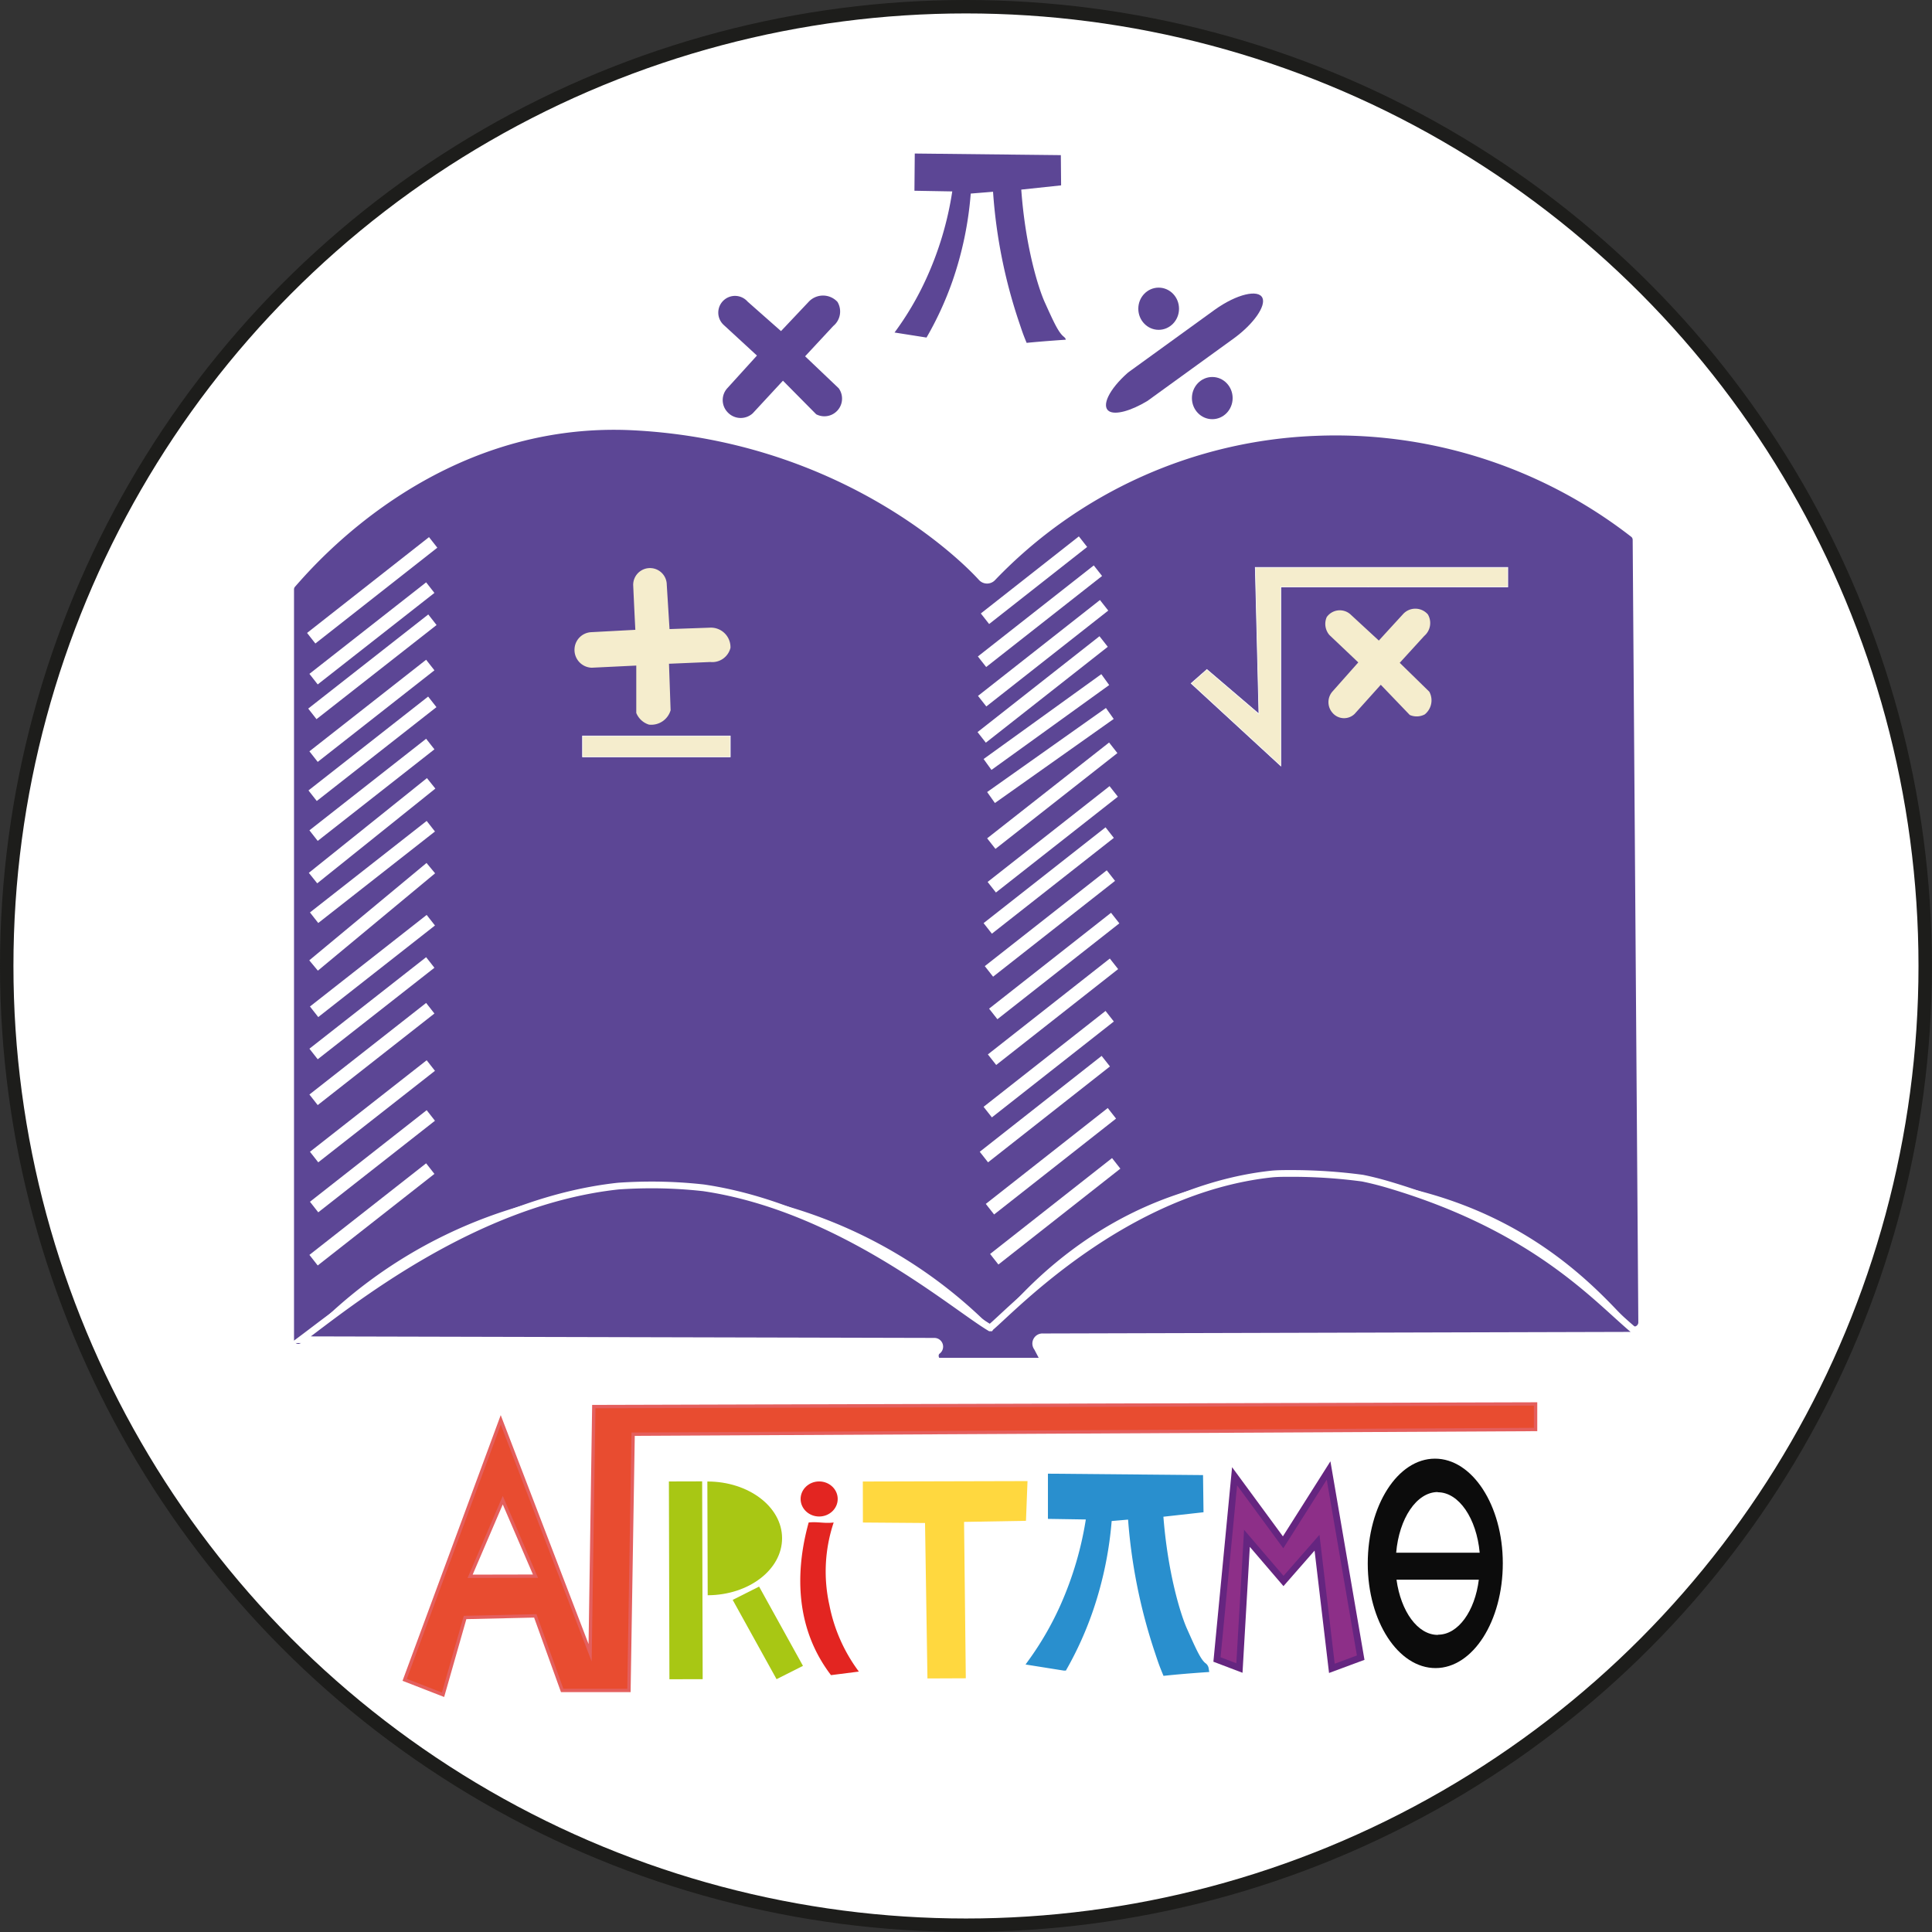 <svg id="Capa_1" data-name="Capa 1" xmlns="http://www.w3.org/2000/svg" viewBox="0 0 287.55 287.55"><rect x="0" y="0" width="287.55" height="287.55" fill="#333333" stroke="none"/><defs><style>.cls-1{fill:#fff;}.cls-1,.cls-2{stroke:#1d1d1b;}.cls-1,.cls-10,.cls-11,.cls-12,.cls-13,.cls-2,.cls-4,.cls-5,.cls-6,.cls-8{stroke-miterlimit:10;}.cls-1,.cls-6{stroke-width:2px;}.cls-15,.cls-2,.cls-4,.cls-6{fill:none;}.cls-3,.cls-5{fill:#5c4695;}.cls-4{stroke:#2790cf;}.cls-5,.cls-6,.cls-8{stroke:#fff;}.cls-7,.cls-8{fill:#f5edcd;}.cls-8{stroke-width:0.1px;}.cls-9{fill:#a8c714;}.cls-10{fill:#8d2f88;stroke:#652580;}.cls-11{fill:#e84c30;stroke:#e45f5d;stroke-width:0.5px;}.cls-12{fill:#ffd83f;stroke:#ffd83f;}.cls-13{fill:#298fce;stroke:#298fce;}.cls-14{fill:#e32521;}.cls-16{fill:#0c0c0c;}</style></defs><circle class="cls-1" cx="143.77" cy="143.77" r="142.77"/><path class="cls-2" d="M512.56,318.17" transform="translate(-277.17 -160.21)"/><path class="cls-3" d="M388.44,205.1a2.49,2.49,0,1,0-3.54,3.49l4.93,4.54L385.41,218a2.62,2.62,0,0,0,0,3.51,2.66,2.66,0,0,0,3.8.21l4.49-4.85,4.95,5A2.63,2.63,0,0,0,402,218l-5-4.76,4.19-4.51a2.79,2.79,0,0,0,.63-3.58,2.92,2.92,0,0,0-4.31,0l-4.1,4.34Z" transform="translate(-277.17 -160.21)"/><path class="cls-2" d="M436.53,191.87" transform="translate(-277.17 -160.21)"/><path class="cls-3" d="M435.06,183.3l-21.74-.24-.05,5.54,5.63.1a48.77,48.77,0,0,1-3.88,13,44.58,44.58,0,0,1-4.71,8l4.76.75a49.35,49.35,0,0,0,3.87-8.43,52.1,52.1,0,0,0,2.71-13l3.32-.27a77.12,77.12,0,0,0,3.9,19.49c.47,1.4.58,1.74,1.1,3,2.48-.25,5.82-.47,5.82-.47,0-.21-.21-.37-.3-.45-.8-.65-1.48-2.15-2.84-5.16-.92-2.05-2.86-8.17-3.48-16.73l5.93-.63Z" transform="translate(-277.17 -160.21)"/><path class="cls-4" d="M458.46,315.42" transform="translate(-277.17 -160.21)"/><ellipse class="cls-3" cx="172.45" cy="45.95" rx="3.03" ry="3.14"/><ellipse class="cls-3" cx="180.43" cy="59.25" rx="3.03" ry="3.14"/><path class="cls-3" d="M465.07,204.56c-.58-1.33-3.82-.6-7.1,1.75l-12.9,9.34c-2.86,2.51-4,5-2.85,5.75.92.6,3.21,0,5.72-1.51l12.9-9.34C463.79,208.39,465.59,205.76,465.07,204.56Z" transform="translate(-277.17 -160.21)"/><path class="cls-5" d="M369.54,337.6c1.66-.18,3.34-.28,5-.3a49.79,49.79,0,0,1,7.66.56,70,70,0,0,1,42.64,20.78l.05,0s0,0,.05-.05c2.26-2.83,16.14-21.52,41.88-22.83a43.64,43.64,0,0,1,13.45.62c22.9,3.09,34,15.75,39.29,21.42a1.13,1.13,0,0,0,1.95-.79l-.84-116.45a1.08,1.08,0,0,0-.42-.86A72.21,72.21,0,0,0,473,224.58a70.28,70.28,0,0,0-48.09,21.62,1.13,1.13,0,0,1-1.66,0c-4-4.39-22-20.87-51.7-22.44-29.35-1.55-47.8,20-50.83,23.43a1.1,1.1,0,0,0-.29.75V359.6a1.13,1.13,0,0,0,1.8.91h0a1,1,0,0,0,.18-.17A70.23,70.23,0,0,1,369.54,337.6Z" transform="translate(-277.17 -160.21)"/><path class="cls-5" d="M483.55,336.45c-1.21-.35-2.41-.65-3.6-.89a79.31,79.31,0,0,0-10.69-.7c-.94,0-1.85,0-2.76.08-22,2.35-38.65,20.14-41.88,22.83l-.05.07-.05,0C419,354.56,402.22,340,381.88,337a69.86,69.86,0,0,0-7.65-.43c-1.73,0-3.4.06-5,.17-21.45,2.3-40.06,17.47-47.29,22.87l94.28.23a.8.8,0,0,1,.44,1.48h0c-.58.54-.18,1.67.44,1.48h15.49l-1.05-2a1,1,0,0,1,.86-1.62l88.87-.24h0C515.72,354.72,506.86,343.28,483.55,336.45Z" transform="translate(-277.17 -160.21)"/><line class="cls-6" x1="46.32" y1="94.99" x2="64.47" y2="80.73"/><line class="cls-6" x1="46.49" y1="106.25" x2="64.36" y2="92.24"/><line class="cls-6" x1="46.53" y1="118.43" x2="64.34" y2="104.46"/><line class="cls-6" x1="46.59" y1="130.69" x2="64.17" y2="116.59"/><line class="cls-6" x1="46.67" y1="143.7" x2="64.12" y2="129.21"/><line class="cls-6" x1="46.67" y1="156.87" x2="64.04" y2="143.25"/><path class="cls-6" d="M444.08,321.79" transform="translate(-277.17 -160.21)"/><path class="cls-6" d="M427.29,334.86" transform="translate(-277.17 -160.21)"/><path class="cls-6" d="M444.36,330.12" transform="translate(-277.17 -160.21)"/><path class="cls-6" d="M427.36,343.36" transform="translate(-277.17 -160.21)"/><path class="cls-6" d="M442.74,249" transform="translate(-277.17 -160.21)"/><path class="cls-6" d="M425.57,261.36" transform="translate(-277.17 -160.21)"/><line class="cls-6" x1="146.98" y1="113.78" x2="164.5" y2="101.15"/><path class="cls-6" d="M442.6,278.28" transform="translate(-277.17 -160.21)"/><path class="cls-6" d="M425.82,290.88" transform="translate(-277.17 -160.21)"/><path class="cls-6" d="M442.5,292.71" transform="translate(-277.17 -160.21)"/><path class="cls-6" d="M424.63,306.72" transform="translate(-277.17 -160.21)"/><path class="cls-6" d="M443.75,307.75" transform="translate(-277.17 -160.21)"/><path class="cls-6" d="M426,321.72" transform="translate(-277.17 -160.21)"/><path class="cls-7" d="M485.5,258.86l3.65-4a2.53,2.53,0,0,0,.54-3.2,2.47,2.47,0,0,0-3.74,0c-1.19,1.3-2.38,2.59-3.56,3.89l-4.27-3.94a2.38,2.38,0,0,0-3.49.45,2.54,2.54,0,0,0,.41,2.67l4.29,4.07-3.85,4.34a2.4,2.4,0,0,0,0,3.15,2.26,2.26,0,0,0,3.3.18l3.9-4.34,4.31,4.49a2.56,2.56,0,0,0,2.23-.08,2.68,2.68,0,0,0,.68-3.38Z" transform="translate(-277.17 -160.21)"/><path class="cls-8" d="M501.58,247.57v-2.91H464l.54,21.81-7.74-6.61-2.34,2.06q6.68,6.13,13.34,12.28l0-26.64Z" transform="translate(-277.17 -160.21)"/><path class="cls-7" d="M371.87,259.27v7.05a3,3,0,0,0,1.89,1.74,3,3,0,0,0,3.22-2.14l-.24-6.92,6.15-.26a2.79,2.79,0,0,0,3-2.11,2.91,2.91,0,0,0-3.07-3l-6,.21-.41-6.58a2.48,2.48,0,1,0-5,0q.15,3.34.32,6.69l-6.56.35a2.62,2.62,0,0,0-2.49,2.48,2.65,2.65,0,0,0,2.56,2.81Z" transform="translate(-277.17 -160.21)"/><rect class="cls-8" x="86.7" y="109.54" width="21.99" height="3.11"/><line class="cls-6" x1="46.75" y1="172.21" x2="64.12" y2="158.59"/><line class="cls-6" x1="46.67" y1="187.56" x2="64.04" y2="173.93"/><path class="cls-6" d="M425.59,357.79" transform="translate(-277.17 -160.21)"/><path class="cls-6" d="M424.74,246.3" transform="translate(-277.17 -160.21)"/><path class="cls-6" d="M443.17,254.48" transform="translate(-277.17 -160.21)"/><path class="cls-6" d="M425.25,267.11" transform="translate(-277.17 -160.21)"/><line class="cls-6" x1="147.5" y1="118.7" x2="165.18" y2="106.19"/><path class="cls-6" d="M443.34,284.75" transform="translate(-277.17 -160.21)"/><path class="cls-6" d="M425.19,299" transform="translate(-277.17 -160.21)"/><path class="cls-6" d="M443.34,300.53" transform="translate(-277.17 -160.21)"/><path class="cls-6" d="M425.19,314.79" transform="translate(-277.17 -160.21)"/><path class="cls-6" d="M444,313.84" transform="translate(-277.17 -160.21)"/><path class="cls-6" d="M426.64,327.5" transform="translate(-277.17 -160.21)"/><path class="cls-6" d="M443.93,336.54" transform="translate(-277.17 -160.21)"/><path class="cls-6" d="M428.13,348.84" transform="translate(-277.17 -160.21)"/><path class="cls-6" d="M440.66,243.64" transform="translate(-277.17 -160.21)"/><path class="cls-6" d="M425.24,255.73" transform="translate(-277.17 -160.21)"/><path class="cls-6" d="M438.81,239.9" transform="translate(-277.17 -160.21)"/><path class="cls-6" d="M424.74,250.93" transform="translate(-277.17 -160.21)"/><path class="cls-6" d="M443.44,270.59" transform="translate(-277.17 -160.21)"/><path class="cls-6" d="M425.29,284.85" transform="translate(-277.17 -160.21)"/><line class="cls-6" x1="146.18" y1="104.36" x2="164.33" y2="90.09"/><line class="cls-6" x1="146.11" y1="109.75" x2="164.26" y2="95.48"/><line class="cls-6" x1="146.16" y1="98.49" x2="163.41" y2="84.94"/><line class="cls-6" x1="146.6" y1="92.09" x2="161.19" y2="80.62"/><line class="cls-6" x1="147.54" y1="125.56" x2="165.69" y2="111.3"/><line class="cls-6" x1="147.61" y1="132.05" x2="165.76" y2="117.79"/><line class="cls-6" x1="147.01" y1="138.18" x2="165.16" y2="123.92"/><line class="cls-6" x1="147.19" y1="144.58" x2="165.34" y2="130.32"/><line class="cls-6" x1="147.83" y1="150.91" x2="165.98" y2="136.64"/><line class="cls-6" x1="147.65" y1="157.72" x2="165.8" y2="143.45"/><line class="cls-6" x1="147.01" y1="165.52" x2="165.16" y2="151.25"/><line class="cls-6" x1="146.44" y1="172.21" x2="164.58" y2="157.94"/><line class="cls-6" x1="147.34" y1="179.97" x2="165.49" y2="165.7"/><line class="cls-6" x1="147.98" y1="187.42" x2="166.13" y2="173.15"/><line class="cls-6" x1="46.75" y1="179.65" x2="64.12" y2="166.02"/><line class="cls-6" x1="46.67" y1="163.69" x2="64.04" y2="150.06"/><line class="cls-6" x1="46.75" y1="150.59" x2="64.12" y2="136.96"/><line class="cls-6" x1="46.75" y1="136.59" x2="64.12" y2="122.97"/><line class="cls-6" x1="46.67" y1="124.37" x2="64.04" y2="110.74"/><line class="cls-6" x1="46.67" y1="112.61" x2="64.04" y2="98.98"/><line class="cls-6" x1="46.67" y1="101.08" x2="64.04" y2="87.46"/><rect class="cls-9" x="376.74" y="380.72" width="4.95" height="29.44" transform="translate(-278.18 -159.24) rotate(-0.15)"/><path class="cls-9" d="M393.57,389.15c0-4.68-5-8.45-11.12-8.44l.05,16.93C388.62,397.62,393.58,393.82,393.57,389.15Z" transform="translate(-277.17 -160.21)"/><polygon class="cls-9" points="112.98 236.14 109.05 238.12 115.58 249.92 119.51 247.94 112.98 236.14"/><polygon class="cls-10" points="190.97 229.55 183.75 219.72 181.13 246.99 184.47 248.26 185.59 228.96 191.03 235.31 196.02 229.61 198.23 248.31 202.52 246.72 197.74 218.86 190.97 229.55"/><path class="cls-11" d="M365.55,369.56,365,406.2l-13.3-34.66L337.4,410.23l5.71,2.22,3.28-11.5,10.45-.24,4,11.1,9.94,0,.62-38.14,134.32-.7v-3.8Zm-18.41,25.26L352,383.49l4.87,11.31Z" transform="translate(-277.17 -160.21)"/><polygon class="cls-12" points="152.41 220.94 128.92 221 128.93 226.11 138.17 226.18 138.53 249.31 143.24 249.29 142.98 226.02 152.22 225.86 152.41 220.94"/><path class="cls-13" d="M455.73,380.25l-22.09-.2,0,5.73,5.72.09a51.23,51.23,0,0,1-3.91,13.46,46.56,46.56,0,0,1-4.76,8.25l4.83.77a51.23,51.23,0,0,0,3.91-8.74,54.6,54.6,0,0,0,2.73-13.48l3.37-.29a80.74,80.74,0,0,0,4,20.15c.48,1.44.59,1.8,1.13,3.11,2.52-.27,5.91-.5,5.91-.5a.68.68,0,0,0-.31-.47c-.82-.66-1.51-2.22-2.89-5.32-.95-2.12-2.94-8.44-3.58-17.3l6-.67Z" transform="translate(-277.17 -160.21)"/><path class="cls-14" d="M400.62,399.14a23,23,0,0,1,.63-12.33c-1.39.18-2.33-.15-3.72,0-1.21,4.35-2.68,12.61,1.67,20.23a22.39,22.39,0,0,0,1.65,2.49L405,409A24.29,24.29,0,0,1,400.62,399.14Z" transform="translate(-277.17 -160.21)"/><ellipse class="cls-14" cx="399.94" cy="382.42" rx="2.76" ry="2.61" transform="matrix(1, 0, 0, 1, -278.02, -159.32)"/><path class="cls-15" d="M497.4,391.32c-.46-5.12-3.08-9.05-6.24-9s-5.76,4-6.19,9.07Z" transform="translate(-277.17 -160.21)"/><path class="cls-15" d="M485.07,395.3c.65,4.71,3.16,8.22,6.14,8.21s5.48-3.53,6.11-8.24Z" transform="translate(-277.17 -160.21)"/><path class="cls-16" d="M490.74,377.31c-5.56,0-10,7-10,15.61s4.54,15.57,10.1,15.56,10-7,10-15.61S496.29,377.3,490.74,377.31Zm.42,5c3.16,0,5.78,3.92,6.24,9l-12.43,0C485.4,386.23,488,382.28,491.16,382.28Zm0,21.23c-3,0-5.49-3.5-6.14-8.21l12.25,0C496.69,400,494.2,403.51,491.21,403.51Z" transform="translate(-277.17 -160.21)"/></svg>